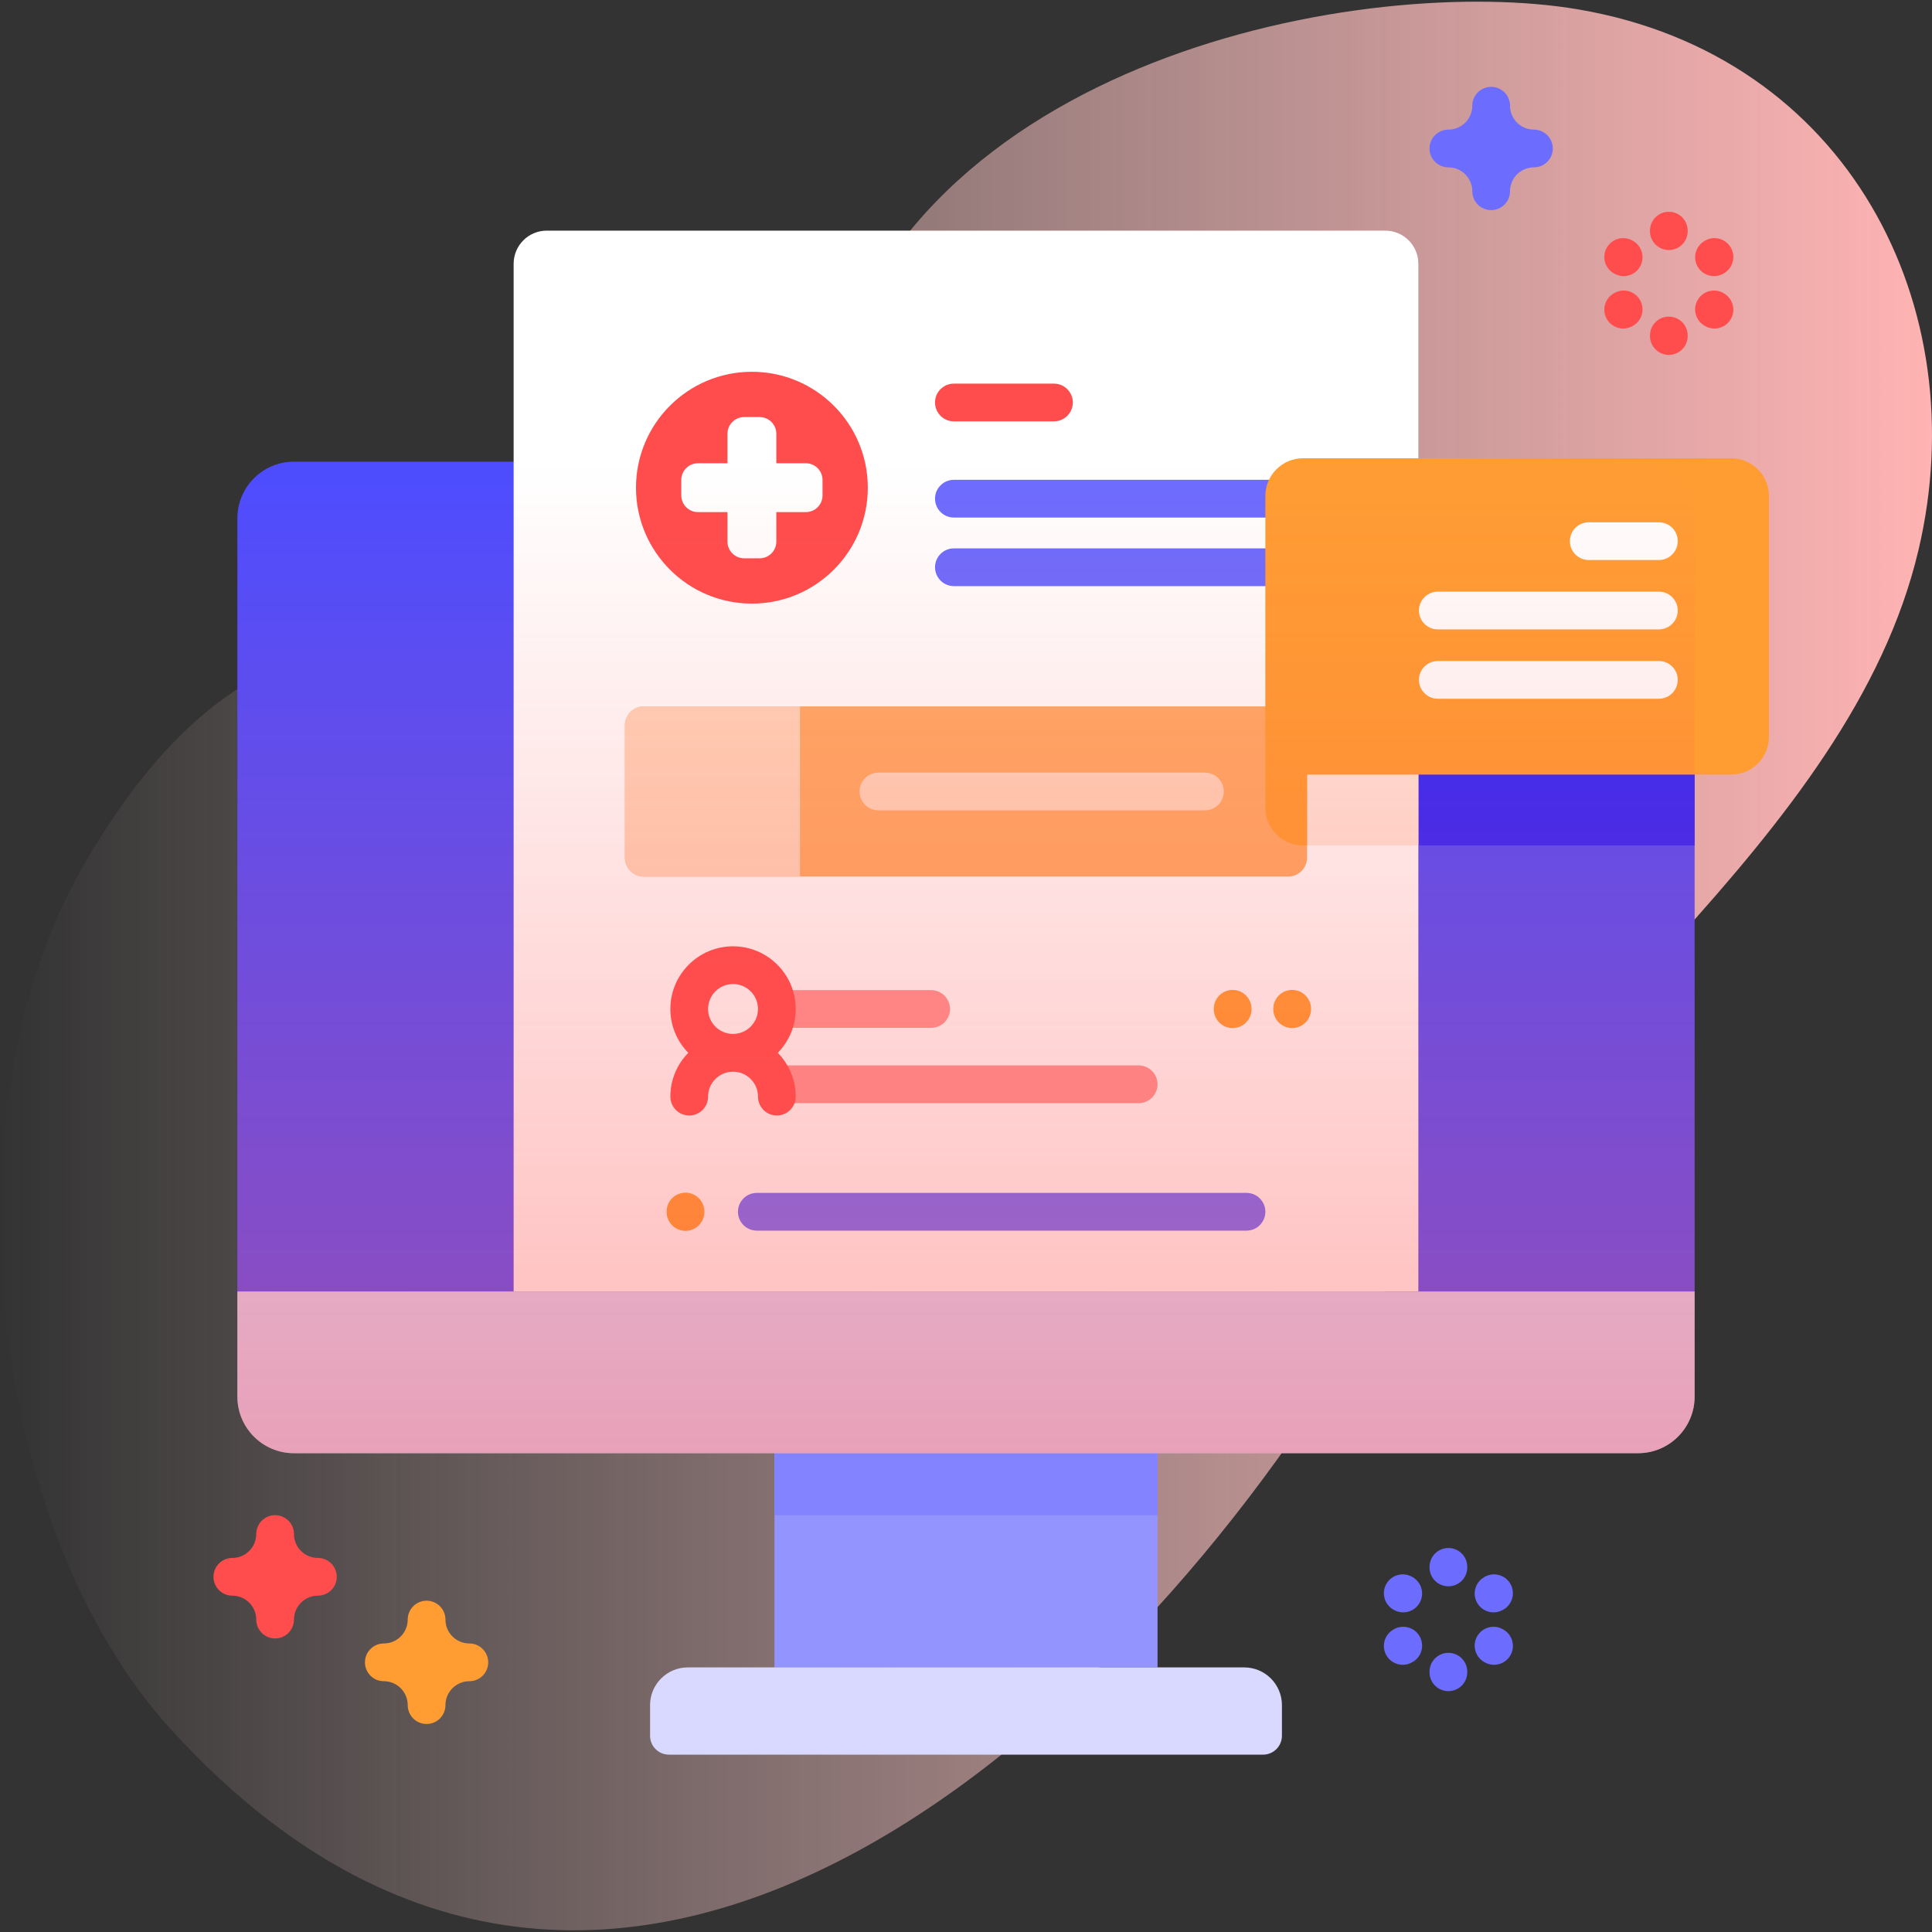 <svg id="Capa_1" enable-background="new 0 0 512 512" height="512" viewBox="0 0 512 512" width="512" xmlns="http://www.w3.org/2000/svg" xmlns:xlink="http://www.w3.org/1999/xlink"><rect x="0" y="0" width="512" height="512" fill="#333333" stroke="none"/><linearGradient id="SVGID_1_" gradientUnits="userSpaceOnUse" x1="0" x2="512" y1="256" y2="256"><stop offset="0" stop-color="#ffd9d9" stop-opacity="0"/><stop offset=".998" stop-color="#ffb3b3"/></linearGradient><linearGradient id="SVGID_2_" gradientUnits="userSpaceOnUse" x1="256" x2="256" y1="385.116" y2="122.35"><stop offset="0" stop-color="#ff4d4d" stop-opacity=".4"/><stop offset="1" stop-color="#ff4d4d" stop-opacity="0"/></linearGradient><g><g><path d="m418.32 2.5c-55.666-9.521-178.298 12.183-200.004 105.017-14.431 61.722-14.007 112.075-50.427 113.02-21.67.562-32.97-44.31-62.889-48.001-39.047-4.817-66.145 27.695-83.057 57.138-37.205 64.772-25.571 174.918 23.354 228.632 118.488 130.086 259.197-5.951 319.358-112.309 38.585-68.213 125.637-123.352 143.767-200.248 15.178-64.376-18.503-131.003-90.102-143.249z" fill="url(#SVGID_1_)"/></g><g><g><path d="m113.05 456.871c-2.761 0-5-2.238-5-5 0-3.492-2.841-6.333-6.333-6.333-2.761 0-5-2.238-5-5s2.239-5 5-5c3.492 0 6.333-2.841 6.333-6.333 0-2.762 2.239-5 5-5s5 2.238 5 5c0 3.492 2.841 6.333 6.334 6.333 2.761 0 5 2.238 5 5s-2.239 5-5 5c-3.492 0-6.334 2.841-6.334 6.333 0 2.762-2.239 5-5 5z" fill="#ff9d33"/><path d="m395.173 55.684c-2.762 0-5-2.238-5-5 0-3.492-2.841-6.333-6.333-6.333-2.762 0-5-2.238-5-5s2.238-5 5-5c3.492 0 6.333-2.841 6.333-6.333 0-2.762 2.238-5 5-5s5 2.238 5 5c0 3.492 2.841 6.333 6.333 6.333 2.762 0 5 2.238 5 5s-2.238 5-5 5c-3.492 0-6.333 2.841-6.333 6.333 0 2.761-2.238 5-5 5z" fill="#6c6cff"/><g fill="#ff4d4d"><g><path d="m442.257 66.269c-2.762 0-5-2.238-5-5v-.149c0-2.762 2.238-5 5-5s5 2.238 5 5v.149c0 2.761-2.238 5-5 5z"/><path d="m442.257 94.053c-2.762 0-5-2.238-5-5v-.15c0-2.762 2.238-5 5-5s5 2.238 5 5v.15c0 2.762-2.238 5-5 5z"/></g><g><path d="m430.286 73.179c-.845 0-1.701-.215-2.486-.666l-.131-.075c-2.395-1.376-3.22-4.432-1.844-6.826 1.377-2.395 4.432-3.221 6.826-1.844l.131.075c2.395 1.376 3.22 4.432 1.844 6.826-.925 1.609-2.608 2.51-4.34 2.51z"/><path d="m454.348 87.07c-.851 0-1.712-.217-2.5-.674l-.13-.075c-2.39-1.384-3.206-4.442-1.822-6.832 1.384-2.391 4.445-3.207 6.832-1.822l.13.075c2.39 1.384 3.206 4.442 1.822 6.832-.927 1.602-2.607 2.496-4.332 2.496z"/></g><g><path d="m430.165 87.07c-1.732 0-3.415-.9-4.34-2.51-1.376-2.395-.551-5.45 1.844-6.826l.131-.075c2.395-1.377 5.451-.55 6.826 1.844 1.376 2.395.551 5.45-1.844 6.826l-.131.075c-.785.452-1.641.666-2.486.666z"/><path d="m454.228 73.179c-1.727 0-3.405-.895-4.332-2.496-1.384-2.39-.567-5.448 1.822-6.832l.13-.075c2.39-1.387 5.449-.567 6.832 1.822 1.384 2.39.567 5.448-1.822 6.832l-.13.075c-.788.457-1.651.674-2.5.674z"/></g></g><g fill="#6c6cff"><g><path d="m383.84 420.388c-2.762 0-5-2.238-5-5v-.15c0-2.762 2.238-5 5-5s5 2.238 5 5v.15c0 2.761-2.238 5-5 5z"/><path d="m383.84 448.172c-2.762 0-5-2.238-5-5v-.15c0-2.762 2.238-5 5-5s5 2.238 5 5v.15c0 2.762-2.238 5-5 5z"/></g><g><path d="m371.869 427.297c-.836 0-1.683-.21-2.462-.651l-.131-.074c-2.402-1.362-3.245-4.414-1.883-6.816 1.363-2.401 4.415-3.242 6.816-1.883l.131.074c2.402 1.362 3.245 4.414 1.883 6.816-.92 1.623-2.613 2.534-4.354 2.534z"/><path d="m395.931 441.19c-.851 0-1.712-.217-2.5-.674l-.13-.075c-2.39-1.384-3.206-4.442-1.822-6.832 1.384-2.391 4.445-3.206 6.832-1.822l.13.075c2.39 1.384 3.206 4.442 1.822 6.832-.927 1.601-2.607 2.496-4.332 2.496z"/></g><g><path d="m371.748 441.19c-1.732 0-3.415-.9-4.34-2.51-1.376-2.395-.551-5.45 1.844-6.826l.131-.075c2.395-1.377 5.45-.551 6.826 1.844s.551 5.45-1.844 6.826l-.131.075c-.785.451-1.641.666-2.486.666z"/><path d="m395.811 427.297c-1.736 0-3.423-.905-4.346-2.52-1.37-2.398-.537-5.451 1.86-6.821l.13-.074c2.398-1.37 5.452-.537 6.821 1.86 1.37 2.397.537 5.451-1.86 6.821l-.13.074c-.782.447-1.635.66-2.475.66z"/></g></g><path d="m72.909 434.205c-2.761 0-5-2.238-5-5 0-3.492-2.841-6.334-6.333-6.334-2.761 0-5-2.238-5-5s2.239-5 5-5c3.492 0 6.333-2.841 6.333-6.333 0-2.762 2.239-5 5-5s5 2.238 5 5c0 3.492 2.841 6.333 6.333 6.333 2.761 0 5 2.238 5 5s-2.239 5-5 5c-3.492 0-6.333 2.842-6.333 6.334 0 2.762-2.239 5-5 5z" fill="#ff4d4d"/><g><g><path d="m205.24 378.263h101.52v63.617h-101.52z" fill="#9494ff"/><path d="m205.24 378.263h101.52v23.276h-101.52z" fill="#8383ff"/><path d="m449.09 137.35v204.89h-386.18v-204.89c0-8.28 6.71-15 15-15h356.18c8.29 0 15 6.72 15 15z" fill="#4d4dff"/><path d="m449.09 140.21v83.83h-103.75c-5.53 0-10-4.48-10-10v-63.83c0-5.52 4.47-10 10-10z" fill="#2c27ff"/><g><g><g><path d="m375.88 69.9v272.34h-239.76v-272.34c0-4.85 3.93-8.78 8.78-8.78h222.2c4.85 0 8.78 3.93 8.78 8.78z" fill="#fff"/></g><path d="m375.88 140.21v83.83h-30.54c-5.53 0-10-4.47-10-10v-63.83c0-5.52 4.47-10 10-10z" fill="#ffe8dc"/><g><circle cx="199.262" cy="129.244" fill="#ff4d4d" r="30.718"/><path d="m213.556 122.772h-7.822v-7.822c0-2.441-1.979-4.42-4.42-4.42h-4.103c-2.441 0-4.42 1.979-4.42 4.42v7.822h-7.822c-2.441 0-4.42 1.979-4.42 4.42v4.103c0 2.441 1.979 4.42 4.42 4.42h7.822v7.822c0 2.441 1.979 4.42 4.42 4.42h4.103c2.441 0 4.42-1.979 4.42-4.42v-7.822h7.822c2.441 0 4.42-1.979 4.42-4.42v-4.103c0-2.441-1.979-4.42-4.42-4.42z" fill="#fff"/></g><g><path d="m344.311 137.156h-91.52c-2.762 0-5-2.239-5-5s2.238-5 5-5h91.52c2.762 0 5 2.239 5 5 0 2.762-2.238 5-5 5z" fill="#6c6cff"/></g><g><path d="m344.311 155.327h-91.52c-2.762 0-5-2.239-5-5s2.238-5 5-5h91.52c2.762 0 5 2.239 5 5s-2.238 5-5 5z" fill="#6c6cff"/></g><g><path d="m279.311 111.665h-26.52c-2.762 0-5-2.239-5-5s2.238-5 5-5h26.52c2.762 0 5 2.239 5 5s-2.238 5-5 5z" fill="#ff4d4d"/></g><path d="m346.38 192.2v35.1c0 2.76-2.24 5-5 5h-170.76c-2.76 0-5-2.24-5-5v-35.1c0-2.76 2.24-5 5-5h170.76c2.76 0 5 2.24 5 5z" fill="#ffab66"/><path d="m346.38 192.2v31.84h-1.04c-5.53 0-10-4.47-10-10v-26.84h6.04c2.76 0 5 2.24 5 5z" fill="#ff9d33"/><path d="m211.998 187.202h-41.381c-2.761 0-5 2.239-5 5v35.096c0 2.761 2.239 5 5 5h41.381z" fill="#ffd6bb"/><g><path d="m319.311 214.75h-86.52c-2.762 0-5-2.239-5-5s2.238-5 5-5h86.52c2.762 0 5 2.239 5 5s-2.238 5-5 5z" fill="#ffd6bb"/></g><g><g><path d="m301.76 282.344h-95.18v10h95.18c2.762 0 5-2.239 5-5s-2.238-5-5-5z" fill="#ff9494"/></g><g><path d="m246.76 262.394h-40.18v10h40.18c2.762 0 5-2.239 5-5s-2.238-5-5-5z" fill="#ff9494"/></g><path d="m210.876 267.394c0-9.161-7.453-16.613-16.613-16.613-9.161 0-16.613 7.453-16.613 16.613 0 4.518 1.818 8.615 4.754 11.613-2.936 2.998-4.754 7.095-4.754 11.613 0 2.761 2.239 5 5 5s5-2.239 5-5c0-3.646 2.967-6.613 6.613-6.613 3.647 0 6.613 2.967 6.613 6.613 0 2.761 2.239 5 5 5s5-2.239 5-5c0-4.518-1.818-8.615-4.755-11.613 2.937-2.998 4.755-7.095 4.755-11.613zm-16.614-6.614c3.647 0 6.613 2.967 6.613 6.613 0 3.647-2.967 6.613-6.613 6.613s-6.613-2.967-6.613-6.613 2.967-6.613 6.613-6.613z" fill="#ff4d4d"/><g><g><g><path d="m330.336 326.131h-129.77c-2.762 0-5-2.239-5-5s2.238-5 5-5h129.77c2.762 0 5 2.239 5 5s-2.238 5-5 5z" fill="#6c6cff"/></g><g><path d="m181.664 326.189c2.761 0 5-2.239 5-5v-.115c0-2.761-2.239-5-5-5s-5 2.239-5 5v.115c0 2.761 2.238 5 5 5z" fill="#ff9d33"/></g><g><path d="m342.434 272.451c2.761 0 5-2.239 5-5v-.115c0-2.761-2.239-5-5-5s-5 2.239-5 5v.115c0 2.761 2.239 5 5 5z" fill="#ff9d33"/></g><g><path d="m326.667 272.451c2.761 0 5-2.239 5-5v-.115c0-2.761-2.239-5-5-5s-5 2.239-5 5v.115c0 2.761 2.239 5 5 5z" fill="#ff9d33"/></g></g></g></g></g></g><g fill="#d9d9ff"><path d="m434.091 385.116h-356.182c-8.284 0-15-6.716-15-15v-27.872h386.183v27.872c-.001 8.284-6.716 15-15.001 15z"/><path d="m334.724 464.999h-157.448c-2.761 0-5-2.239-5-5v-8.119c0-5.523 4.477-10 10-10h147.448c5.523 0 10 4.477 10 10v8.119c0 2.761-2.239 5-5 5z"/></g></g></g></g><g><g><path d="m458.796 205.273h-113.46c-5.523 0-10-4.477-10-10v-63.83c0-5.523 4.477-10 10-10h113.459c5.523 0 10 4.477 10 10v63.83c.001 5.523-4.476 10-9.999 10z" fill="#ff9d33"/><g><g><path d="m439.619 148.414h-18.583c-2.762 0-5-2.239-5-5s2.238-5 5-5h18.583c2.762 0 5 2.239 5 5s-2.239 5-5 5z" fill="#fff"/></g><g><path d="m439.619 166.796h-58.583c-2.762 0-5-2.239-5-5s2.238-5 5-5h58.583c2.762 0 5 2.239 5 5s-2.239 5-5 5z" fill="#fff"/></g><g><path d="m439.619 185.177h-58.583c-2.762 0-5-2.239-5-5s2.238-5 5-5h58.583c2.762 0 5 2.239 5 5s-2.239 5-5 5z" fill="#fff"/></g></g></g></g></g><path d="m449.09 328.204v-190.854c0-8.28-6.71-15-15-15h-356.18c-8.29 0-15 6.72-15 15v190.854h-.001v41.912c0 8.284 6.716 15 15 15h356.183c8.284 0 15-6.716 15-15v-41.912z" fill="url(#SVGID_2_)"/></g></svg>